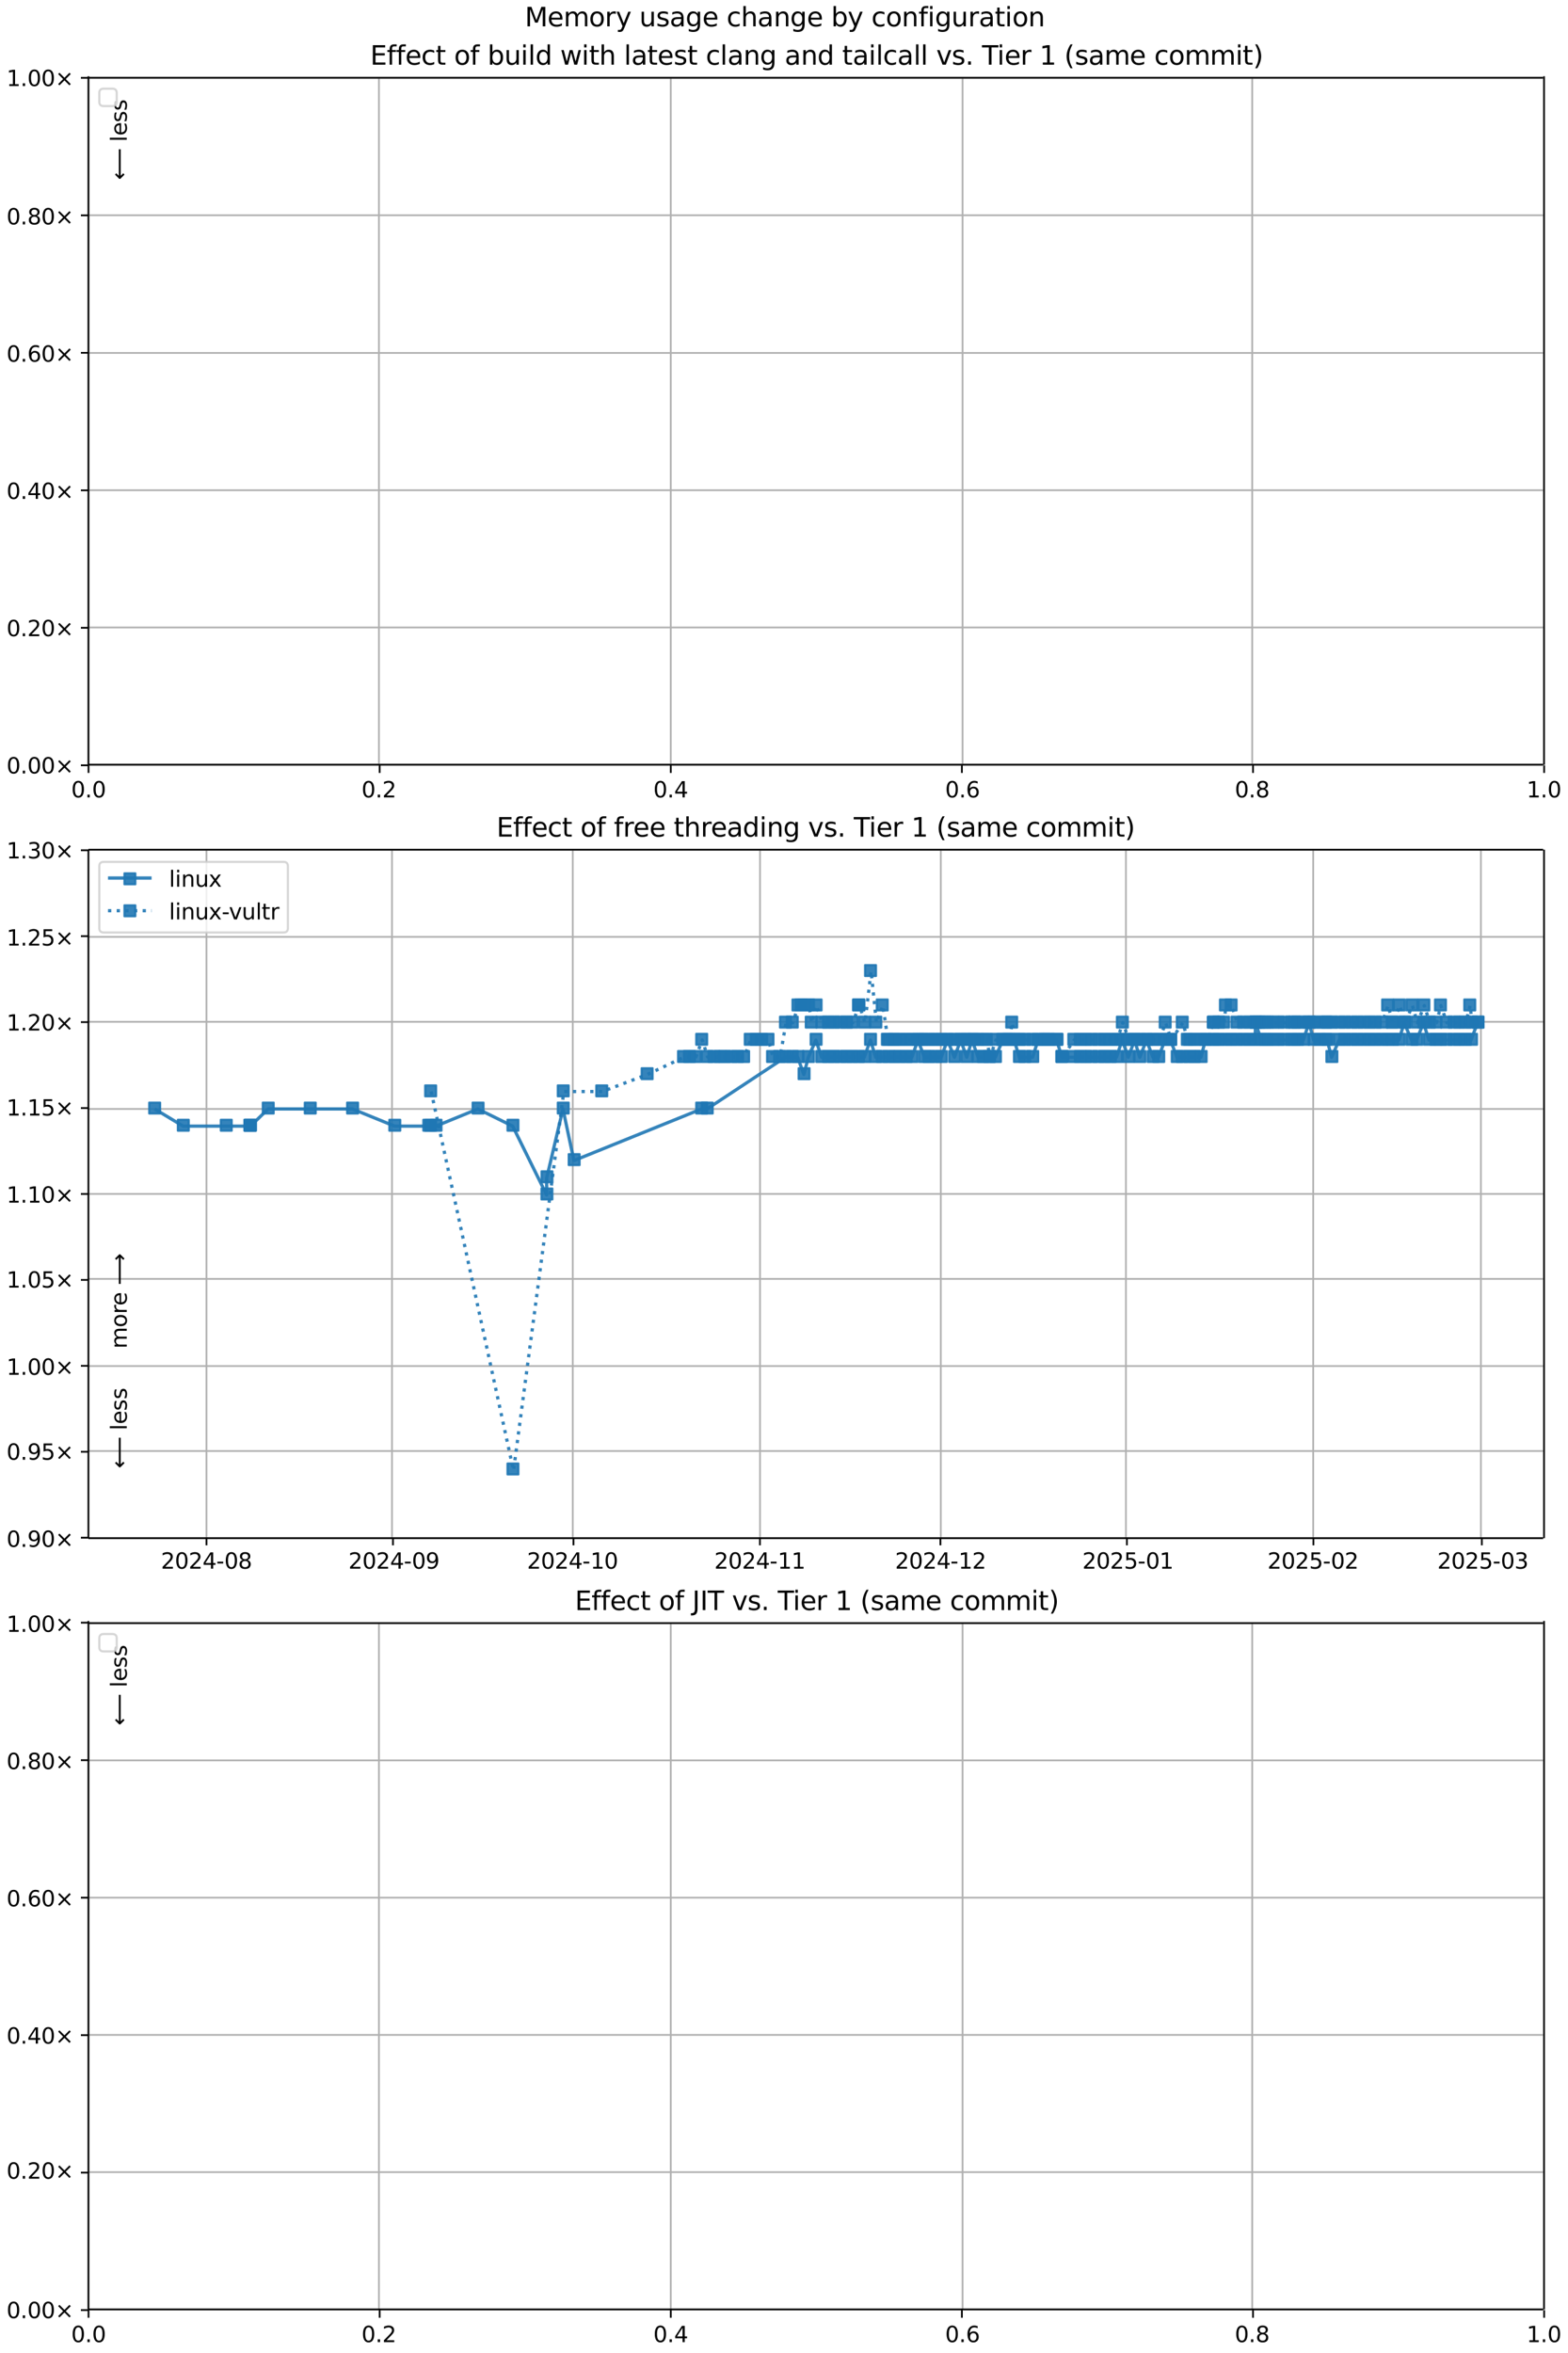 <?xml version="1.0" encoding="UTF-8"?>
<!DOCTYPE svg  PUBLIC '-//W3C//DTD SVG 1.1//EN'  'http://www.w3.org/Graphics/SVG/1.1/DTD/svg11.dtd'>
<svg width="720pt" height="1080pt" version="1.1" viewBox="0 0 720 1080" xmlns="http://www.w3.org/2000/svg" xmlns:xlink="http://www.w3.org/1999/xlink">
<defs>
<style type="text/css">*{stroke-linejoin: round; stroke-linecap: butt}</style>
</defs>
<path d="m0 1080h720v-1080h-720z" fill="#fff"/>
<path d="m40.6 351h668v-316h-668z" fill="#fff"/>
<path d="m40.6 351v-316" clip-path="url(#l)" fill="none" stroke="#b0b0b0" stroke-linecap="square" stroke-width=".8"/>
<defs>
<path id="j" d="m0 0v3.5" stroke="#000" stroke-width=".8"/>
</defs>
<use x="40.646" y="351.265" stroke="#000000" stroke-width=".8" xlink:href="#j"/>
<g transform="translate(32.7 366) scale(.1 -.1)">
<defs>
<path id="b" transform="scale(.016)" d="m2034 4250q-487 0-733-480-245-479-245-1442 0-959 245-1439 246-480 733-480 491 0 736 480 246 480 246 1439 0 963-246 1442-245 480-736 480zm0 500q785 0 1199-621 414-620 414-1801 0-1178-414-1799-414-620-1199-620-784 0-1198 620-414 621-414 1799 0 1181 414 1801 414 621 1198 621z"/>
<path id="c" transform="scale(.016)" d="m684 794h660v-794h-660v794z"/>
</defs>
<use xlink:href="#b"/>
<use transform="translate(63.6)" xlink:href="#c"/>
<use transform="translate(95.4)" xlink:href="#b"/>
</g>
<path d="m174 351v-316" clip-path="url(#l)" fill="none" stroke="#b0b0b0" stroke-linecap="square" stroke-width=".8"/>
<use x="174.326" y="351.265" stroke="#000000" stroke-width=".8" xlink:href="#j"/>
<g transform="translate(166 366) scale(.1 -.1)">
<defs>
<path id="d" transform="scale(.016)" d="m1228 531h2203v-531h-2962v531q359 372 979 998 621 627 780 809 303 340 423 576 121 236 121 464 0 372-261 606-261 235-680 235-297 0-627-103-329-103-704-313v638q381 153 712 231 332 78 607 78 725 0 1156-363 431-362 431-968 0-288-108-546-107-257-392-607-78-91-497-524-418-433-1181-1211z"/>
</defs>
<use xlink:href="#b"/>
<use transform="translate(63.6)" xlink:href="#c"/>
<use transform="translate(95.4)" xlink:href="#d"/>
</g>
<path d="m308 351v-316" clip-path="url(#l)" fill="none" stroke="#b0b0b0" stroke-linecap="square" stroke-width=".8"/>
<use x="308.007" y="351.265" stroke="#000000" stroke-width=".8" xlink:href="#j"/>
<g transform="translate(300 366) scale(.1 -.1)">
<defs>
<path id="w" transform="scale(.016)" d="m2419 4116-1594-2491h1594v2491zm-166 550h794v-3041h666v-525h-666v-1100h-628v1100h-2106v609l1940 2957z"/>
</defs>
<use xlink:href="#b"/>
<use transform="translate(63.6)" xlink:href="#c"/>
<use transform="translate(95.4)" xlink:href="#w"/>
</g>
<path d="m442 351v-316" clip-path="url(#l)" fill="none" stroke="#b0b0b0" stroke-linecap="square" stroke-width=".8"/>
<use x="441.687" y="351.265" stroke="#000000" stroke-width=".8" xlink:href="#j"/>
<g transform="translate(434 366) scale(.1 -.1)">
<defs>
<path id="af" transform="scale(.016)" d="m2113 2584q-425 0-674-291-248-290-248-796 0-503 248-796 249-292 674-292t673 292q248 293 248 796 0 506-248 796-248 291-673 291zm1253 1979v-575q-238 112-480 171-242 60-480 60-625 0-955-422-329-422-376-1275 184 272 462 417 279 145 613 145 703 0 1111-427 408-426 408-1160 0-719-425-1154-425-434-1131-434-810 0-1238 620-428 621-428 1799 0 1106 525 1764t1409 658q238 0 480-47t505-140z"/>
</defs>
<use xlink:href="#b"/>
<use transform="translate(63.6)" xlink:href="#c"/>
<use transform="translate(95.4)" xlink:href="#af"/>
</g>
<path d="m575 351v-316" clip-path="url(#l)" fill="none" stroke="#b0b0b0" stroke-linecap="square" stroke-width=".8"/>
<use x="575.368" y="351.265" stroke="#000000" stroke-width=".8" xlink:href="#j"/>
<g transform="translate(567 366) scale(.1 -.1)">
<defs>
<path id="ac" transform="scale(.016)" d="m2034 2216q-450 0-708-241-257-241-257-662 0-422 257-663 258-241 708-241t709 242q260 243 260 662 0 421-258 662-257 241-711 241zm-631 268q-406 100-633 378-226 279-226 679 0 559 398 884 399 325 1092 325 697 0 1094-325t397-884q0-400-227-679-226-278-629-378 456-106 710-416 255-309 255-755 0-679-414-1042-414-362-1186-362-771 0-1186 362-414 363-414 1042 0 446 256 755 257 310 713 416zm-231 997q0-362 226-565 227-203 636-203 407 0 636 203 230 203 230 565 0 363-230 566-229 203-636 203-409 0-636-203-226-203-226-566z"/>
</defs>
<use xlink:href="#b"/>
<use transform="translate(63.6)" xlink:href="#c"/>
<use transform="translate(95.4)" xlink:href="#ac"/>
</g>
<path d="m709 351v-316" clip-path="url(#l)" fill="none" stroke="#b0b0b0" stroke-linecap="square" stroke-width=".8"/>
<use x="709.048" y="351.265" stroke="#000000" stroke-width=".8" xlink:href="#j"/>
<g transform="translate(701 366) scale(.1 -.1)">
<defs>
<path id="i" transform="scale(.016)" d="m794 531h1031v3560l-1122-225v575l1116 225h631v-4135h1031v-531h-2687v531z"/>
</defs>
<use xlink:href="#i"/>
<use transform="translate(63.6)" xlink:href="#c"/>
<use transform="translate(95.4)" xlink:href="#b"/>
</g>
<path d="m40.6 351h668" clip-path="url(#l)" fill="none" stroke="#b0b0b0" stroke-linecap="square" stroke-width=".8"/>
<defs>
<path id="g" d="m0 0h-3.5" stroke="#000" stroke-width=".8"/>
</defs>
<use x="40.646" y="351.265" stroke="#000000" stroke-width=".8" xlink:href="#g"/>
<g transform="translate(3 355) scale(.1 -.1)">
<defs>
<path id="h" transform="scale(.016)" d="m4488 3438-1429-1435 1429-1428-372-378-1435 1434-1434-1434-369 378 1425 1428-1425 1435 369 378 1434-1435 1435 1435 372-378z"/>
</defs>
<use xlink:href="#b"/>
<use transform="translate(63.6)" xlink:href="#c"/>
<use transform="translate(95.4)" xlink:href="#b"/>
<use transform="translate(159)" xlink:href="#b"/>
<use transform="translate(223)" xlink:href="#h"/>
</g>
<path d="m40.6 288h668" clip-path="url(#l)" fill="none" stroke="#b0b0b0" stroke-linecap="square" stroke-width=".8"/>
<use x="40.646" y="288.158" stroke="#000000" stroke-width=".8" xlink:href="#g"/>
<g transform="translate(3 292) scale(.1 -.1)">
<use xlink:href="#b"/>
<use transform="translate(63.6)" xlink:href="#c"/>
<use transform="translate(95.4)" xlink:href="#d"/>
<use transform="translate(159)" xlink:href="#b"/>
<use transform="translate(223)" xlink:href="#h"/>
</g>
<path d="m40.6 225h668" clip-path="url(#l)" fill="none" stroke="#b0b0b0" stroke-linecap="square" stroke-width=".8"/>
<use x="40.646" y="225.052" stroke="#000000" stroke-width=".8" xlink:href="#g"/>
<g transform="translate(3 229) scale(.1 -.1)">
<use xlink:href="#b"/>
<use transform="translate(63.6)" xlink:href="#c"/>
<use transform="translate(95.4)" xlink:href="#w"/>
<use transform="translate(159)" xlink:href="#b"/>
<use transform="translate(223)" xlink:href="#h"/>
</g>
<path d="m40.6 162h668" clip-path="url(#l)" fill="none" stroke="#b0b0b0" stroke-linecap="square" stroke-width=".8"/>
<use x="40.646" y="161.945" stroke="#000000" stroke-width=".8" xlink:href="#g"/>
<g transform="translate(3 166) scale(.1 -.1)">
<use xlink:href="#b"/>
<use transform="translate(63.6)" xlink:href="#c"/>
<use transform="translate(95.4)" xlink:href="#af"/>
<use transform="translate(159)" xlink:href="#b"/>
<use transform="translate(223)" xlink:href="#h"/>
</g>
<path d="m40.6 98.8h668" clip-path="url(#l)" fill="none" stroke="#b0b0b0" stroke-linecap="square" stroke-width=".8"/>
<use x="40.646" y="98.839" stroke="#000000" stroke-width=".8" xlink:href="#g"/>
<g transform="translate(3 103) scale(.1 -.1)">
<use xlink:href="#b"/>
<use transform="translate(63.6)" xlink:href="#c"/>
<use transform="translate(95.4)" xlink:href="#ac"/>
<use transform="translate(159)" xlink:href="#b"/>
<use transform="translate(223)" xlink:href="#h"/>
</g>
<path d="m40.6 35.7h668" clip-path="url(#l)" fill="none" stroke="#b0b0b0" stroke-linecap="square" stroke-width=".8"/>
<use x="40.646" y="35.733" stroke="#000000" stroke-width=".8" xlink:href="#g"/>
<g transform="translate(3 39.5) scale(.1 -.1)">
<use xlink:href="#i"/>
<use transform="translate(63.6)" xlink:href="#c"/>
<use transform="translate(95.4)" xlink:href="#b"/>
<use transform="translate(159)" xlink:href="#b"/>
<use transform="translate(223)" xlink:href="#h"/>
</g>
<path d="m40.6 351v-316" fill="none" stroke="#000" stroke-linecap="square" stroke-width=".8"/>
<path d="m709 351v-316" fill="none" stroke="#000" stroke-linecap="square" stroke-width=".8"/>
<path d="m40.6 351h668" fill="none" stroke="#000" stroke-linecap="square" stroke-width=".8"/>
<path d="m40.6 35.7h668" fill="none" stroke="#000" stroke-linecap="square" stroke-width=".8"/>
<g clip-path="url(#l)">
<g transform="translate(58.2 27.8) rotate(-90) scale(.1 -.1)">
<defs>
<path id="p" transform="scale(.016)" d="m3328 2828q216 388 516 572t706 184q547 0 844-383 297-382 297-1088v-2113h-578v2094q0 503-179 746-178 244-543 244-447 0-707-297-259-296-259-809v-1978h-578v2094q0 506-178 748t-550 242q-441 0-701-298-259-298-259-808v-1978h-578v3500h578v-544q197 322 472 475t653 153q382 0 649-194 267-193 395-562z"/>
<path id="q" transform="scale(.016)" d="m1959 3097q-462 0-731-361t-269-989 267-989q268-361 733-361 460 0 728 362 269 363 269 988 0 622-269 986-268 364-728 364zm0 487q750 0 1178-488 429-487 429-1349 0-859-429-1349-428-489-1178-489-753 0-1180 489-426 490-426 1349 0 862 426 1349 427 488 1180 488z"/>
<path id="t" transform="scale(.016)" d="m2631 2963q-97 56-211 82-114 27-251 27-488 0-749-317t-261-911v-1844h-578v3500h578v-544q182 319 472 473 291 155 707 155 59 0 131-8 72-7 159-23l3-590z"/>
<path id="f" transform="scale(.016)" d="m3597 1894v-281h-2644q38-594 358-905t892-311q331 0 642 81t618 244v-544q-310-131-635-200t-659-69q-838 0-1327 487-489 488-489 1320 0 859 464 1363 464 505 1252 505 706 0 1117-455 411-454 411-1235zm-575 169q-6 471-264 752-258 282-683 282-481 0-770-272t-333-766l2050 4z"/>
<path id="am" transform="scale(.016)" d="m8863 2147v-281l-1229-1228-375 375 729 728h-7622v531h7622l-729 728 375 375 1229-1228z"/>
</defs>
<use xlink:href="#p"/>
<use transform="translate(97.4)" xlink:href="#q"/>
<use transform="translate(159)" xlink:href="#t"/>
<use transform="translate(197)" xlink:href="#f"/>
<use transform="translate(259)" xlink:href="#DejaVuSans-20"/>
<use transform="translate(291)" xlink:href="#am"/>
</g>
</g>
<g clip-path="url(#l)">
<g transform="translate(58.2 82.6) rotate(-90) scale(.1 -.1)">
<defs>
<path id="an" transform="scale(.016)" d="m313 1866v281l1228 1228 375-375-728-728h7621v-531h-7621l728-728-375-375-1228 1228z"/>
<path id="r" transform="scale(.016)" d="m603 4863h575v-4863h-575v4863z"/>
<path id="m" transform="scale(.016)" d="m2834 3397v-544q-243 125-506 187-262 63-544 63-428 0-642-131t-214-394q0-200 153-314t616-217l197-44q612-131 870-370t258-667q0-488-386-773-386-284-1061-284-281 0-586 55t-642 164v594q319-166 628-249 309-82 613-82 406 0 624 139 219 139 219 392 0 234-158 359-157 125-692 241l-200 47q-534 112-772 345-237 233-237 639 0 494 350 762 350 269 994 269 318 0 599-47 282-46 519-140z"/>
</defs>
<use xlink:href="#an"/>
<use transform="translate(143)" xlink:href="#DejaVuSans-20"/>
<use transform="translate(175)" xlink:href="#r"/>
<use transform="translate(203)" xlink:href="#f"/>
<use transform="translate(264)" xlink:href="#m"/>
<use transform="translate(317)" xlink:href="#m"/>
</g>
</g>
<g transform="translate(170 29.7) scale(.12 -.12)">
<defs>
<path id="ai" transform="scale(.016)" d="m628 4666h2950v-532h-2319v-1381h2222v-531h-2222v-1691h2375v-531h-3006v4666z"/>
<path id="u" transform="scale(.016)" d="m2375 4863v-479h-550q-309 0-430-125-120-125-120-450v-309h947v-447h-947v-3053h-578v3053h-550v447h550v244q0 584 272 851 272 268 862 268h544z"/>
<path id="v" transform="scale(.016)" d="m3122 3366v-538q-244 135-489 202t-495 67q-560 0-870-355-309-354-309-995t309-996q310-354 870-354 250 0 495 67t489 202v-532q-241-112-499-168-257-57-548-57-791 0-1257 497-465 497-465 1341 0 856 470 1346 471 491 1290 491 265 0 518-55 253-54 491-163z"/>
<path id="o" transform="scale(.016)" d="m1172 4494v-994h1184v-447h-1184v-1900q0-428 117-550t477-122h590v-481h-590q-666 0-919 248-253 249-253 905v1900h-422v447h422v994h578z"/>
<path id="aq" transform="scale(.016)" d="m3116 1747q0 634-261 995t-717 361q-457 0-718-361t-261-995 261-995 718-361q456 0 717 361t261 995zm-1957 1222q182 312 458 463 277 152 661 152 638 0 1036-506 399-506 399-1331t-399-1332q-398-506-1036-506-384 0-661 152-276 152-458 464v-525h-578v4863h578v-1894z"/>
<path id="aa" transform="scale(.016)" d="m544 1381v2119h575v-2097q0-497 193-746 194-248 582-248 465 0 735 297 271 297 271 810v1984h575v-3500h-575v538q-209-319-486-474-276-155-642-155-603 0-916 375-312 375-312 1097zm1447 2203z"/>
<path id="n" transform="scale(.016)" d="m603 3500h575v-3500h-575v3500zm0 1363h575v-729h-575v729z"/>
<path id="ah" transform="scale(.016)" d="m2906 2969v1894h575v-4863h-575v525q-181-312-458-464-276-152-664-152-634 0-1033 506-398 507-398 1332t398 1331q399 506 1033 506 388 0 664-152 277-151 458-463zm-1959-1222q0-634 261-995t717-361 718 361q263 361 263 995t-263 995q-262 361-718 361t-717-361-261-995z"/>
<path id="as" transform="scale(.016)" d="m269 3500h575l719-2731 715 2731h678l719-2731 716 2731h575l-916-3500h-678l-753 2869-756-2869h-679l-915 3500z"/>
<path id="ag" transform="scale(.016)" d="m3513 2113v-2113h-575v2094q0 497-194 743-194 247-581 247-466 0-735-297-269-296-269-809v-1978h-578v4863h578v-1907q207 316 486 472 280 156 646 156 603 0 912-373 310-373 310-1098z"/>
<path id="s" transform="scale(.016)" d="m2194 1759q-697 0-966-159t-269-544q0-306 202-486 202-179 548-179 479 0 768 339t289 901v128h-572zm1147 238v-2e3h-575v531q-197-318-491-470t-719-152q-537 0-855 302-317 302-317 808 0 590 395 890 396 300 1180 300h807v57q0 397-261 614t-733 217q-300 0-585-72-284-72-546-216v532q315 122 612 182 297 61 578 61 760 0 1135-394 375-393 375-1193z"/>
<path id="y" transform="scale(.016)" d="m3513 2113v-2113h-575v2094q0 497-194 743-194 247-581 247-466 0-735-297-269-296-269-809v-1978h-578v3500h578v-544q207 316 486 472 280 156 646 156 603 0 912-373 310-373 310-1098z"/>
<path id="ab" transform="scale(.016)" d="m2906 1791q0 625-258 968-257 344-723 344-462 0-720-344-258-343-258-968 0-622 258-966t720-344q466 0 723 344 258 344 258 966zm575-1357q0-893-397-1329-396-436-1215-436-303 0-572 45t-522 139v559q253-137 500-202 247-66 503-66 566 0 847 295t281 892v285q-178-310-456-463t-666-153q-643 0-1037 490-394 491-394 1301 0 812 394 1302 394 491 1037 491 388 0 666-153t456-462v531h575v-3066z"/>
<path id="ad" transform="scale(.016)" d="m191 3500h609l1094-2937 1094 2937h609l-1313-3500h-781l-1312 3500z"/>
<path id="ae" transform="scale(.016)" d="m-19 4666h3947v-532h-1656v-4134h-634v4134h-1657v532z"/>
<path id="al" transform="scale(.016)" d="m1984 4856q-418-718-622-1422-203-703-203-1425 0-721 205-1429t620-1424h-500q-468 735-701 1444t-233 1409q0 697 231 1403 232 707 703 1444h500z"/>
<path id="ak" transform="scale(.016)" d="m513 4856h500q468-737 701-1444 233-706 233-1403 0-700-233-1409t-701-1444h-500q415 716 620 1424t205 1429q0 722-205 1425-205 704-620 1422z"/>
</defs>
<use xlink:href="#ai"/>
<use transform="translate(63.2)" xlink:href="#u"/>
<use transform="translate(98.4)" xlink:href="#u"/>
<use transform="translate(134)" xlink:href="#f"/>
<use transform="translate(195)" xlink:href="#v"/>
<use transform="translate(250)" xlink:href="#o"/>
<use transform="translate(289)" xlink:href="#DejaVuSans-20"/>
<use transform="translate(321)" xlink:href="#q"/>
<use transform="translate(382)" xlink:href="#u"/>
<use transform="translate(417)" xlink:href="#DejaVuSans-20"/>
<use transform="translate(449)" xlink:href="#aq"/>
<use transform="translate(513)" xlink:href="#aa"/>
<use transform="translate(576)" xlink:href="#n"/>
<use transform="translate(604)" xlink:href="#r"/>
<use transform="translate(632)" xlink:href="#ah"/>
<use transform="translate(695)" xlink:href="#DejaVuSans-20"/>
<use transform="translate(727)" xlink:href="#as"/>
<use transform="translate(809)" xlink:href="#n"/>
<use transform="translate(837)" xlink:href="#o"/>
<use transform="translate(876)" xlink:href="#ag"/>
<use transform="translate(939)" xlink:href="#DejaVuSans-20"/>
<use transform="translate(971)" xlink:href="#r"/>
<use transform="translate(999)" xlink:href="#s"/>
<use transform="translate(1060)" xlink:href="#o"/>
<use transform="translate(1099)" xlink:href="#f"/>
<use transform="translate(1161)" xlink:href="#m"/>
<use transform="translate(1213)" xlink:href="#o"/>
<use transform="translate(1252)" xlink:href="#DejaVuSans-20"/>
<use transform="translate(1284)" xlink:href="#v"/>
<use transform="translate(1339)" xlink:href="#r"/>
<use transform="translate(1367)" xlink:href="#s"/>
<use transform="translate(1428)" xlink:href="#y"/>
<use transform="translate(1491)" xlink:href="#ab"/>
<use transform="translate(1555)" xlink:href="#DejaVuSans-20"/>
<use transform="translate(1586)" xlink:href="#s"/>
<use transform="translate(1648)" xlink:href="#y"/>
<use transform="translate(1711)" xlink:href="#ah"/>
<use transform="translate(1775)" xlink:href="#DejaVuSans-20"/>
<use transform="translate(1806)" xlink:href="#o"/>
<use transform="translate(1846)" xlink:href="#s"/>
<use transform="translate(1907)" xlink:href="#n"/>
<use transform="translate(1935)" xlink:href="#r"/>
<use transform="translate(1962)" xlink:href="#v"/>
<use transform="translate(2017)" xlink:href="#s"/>
<use transform="translate(2079)" xlink:href="#r"/>
<use transform="translate(2106)" xlink:href="#r"/>
<use transform="translate(2134)" xlink:href="#DejaVuSans-20"/>
<use transform="translate(2166)" xlink:href="#ad"/>
<use transform="translate(2225)" xlink:href="#m"/>
<use transform="translate(2277)" xlink:href="#c"/>
<use transform="translate(2309)" xlink:href="#DejaVuSans-20"/>
<use transform="translate(2341)" xlink:href="#ae"/>
<use transform="translate(2399)" xlink:href="#n"/>
<use transform="translate(2427)" xlink:href="#f"/>
<use transform="translate(2488)" xlink:href="#t"/>
<use transform="translate(2529)" xlink:href="#DejaVuSans-20"/>
<use transform="translate(2561)" xlink:href="#i"/>
<use transform="translate(2625)" xlink:href="#DejaVuSans-20"/>
<use transform="translate(2656)" xlink:href="#al"/>
<use transform="translate(2696)" xlink:href="#m"/>
<use transform="translate(2748)" xlink:href="#s"/>
<use transform="translate(2809)" xlink:href="#p"/>
<use transform="translate(2906)" xlink:href="#f"/>
<use transform="translate(2968)" xlink:href="#DejaVuSans-20"/>
<use transform="translate(3e3)" xlink:href="#v"/>
<use transform="translate(3055)" xlink:href="#q"/>
<use transform="translate(3116)" xlink:href="#p"/>
<use transform="translate(3213)" xlink:href="#p"/>
<use transform="translate(3311)" xlink:href="#n"/>
<use transform="translate(3338)" xlink:href="#o"/>
<use transform="translate(3378)" xlink:href="#ak"/>
</g>
<path d="m47.6 48.7h4q2 0 2-2v-4q0-2-2-2h-4q-2 0-2 2v4q0 2 2 2z" fill="#fff" opacity=".8" stroke="#ccc"/>
<path d="m40.6 706h668v-316h-668z" fill="#fff"/>
<path d="m94.8 706v-316" clip-path="url(#e)" fill="none" stroke="#b0b0b0" stroke-linecap="square" stroke-width=".8"/>
<use x="94.811" y="705.793" stroke="#000000" stroke-width=".8" xlink:href="#j"/>
<g transform="translate(73.9 720) scale(.1 -.1)">
<defs>
<path id="x" transform="scale(.016)" d="m313 2009h1684v-512h-1684v512z"/>
</defs>
<use xlink:href="#d"/>
<use transform="translate(63.6)" xlink:href="#b"/>
<use transform="translate(127)" xlink:href="#d"/>
<use transform="translate(191)" xlink:href="#w"/>
<use transform="translate(254)" xlink:href="#x"/>
<use transform="translate(291)" xlink:href="#b"/>
<use transform="translate(354)" xlink:href="#ac"/>
</g>
<path d="m180 706v-316" clip-path="url(#e)" fill="none" stroke="#b0b0b0" stroke-linecap="square" stroke-width=".8"/>
<use x="180.446" y="705.793" stroke="#000000" stroke-width=".8" xlink:href="#j"/>
<g transform="translate(160 720) scale(.1 -.1)">
<defs>
<path id="aj" transform="scale(.016)" d="m703 97v575q238-113 481-172 244-59 479-59 625 0 954 420 330 420 377 1277-181-269-460-413-278-144-615-144-700 0-1108 423-408 424-408 1159 0 718 425 1152 425 435 1131 435 810 0 1236-621 427-620 427-1801 0-1103-524-1761-523-658-1407-658-238 0-482 47-243 47-506 141zm1256 1978q425 0 673 290 249 291 249 798 0 503-249 795-248 292-673 292t-673-292-248-795q0-507 248-798 248-290 673-290z"/>
</defs>
<use xlink:href="#d"/>
<use transform="translate(63.6)" xlink:href="#b"/>
<use transform="translate(127)" xlink:href="#d"/>
<use transform="translate(191)" xlink:href="#w"/>
<use transform="translate(254)" xlink:href="#x"/>
<use transform="translate(291)" xlink:href="#b"/>
<use transform="translate(354)" xlink:href="#aj"/>
</g>
<path d="m263 706v-316" clip-path="url(#e)" fill="none" stroke="#b0b0b0" stroke-linecap="square" stroke-width=".8"/>
<use x="263.319" y="705.793" stroke="#000000" stroke-width=".8" xlink:href="#j"/>
<g transform="translate(242 720) scale(.1 -.1)">
<use xlink:href="#d"/>
<use transform="translate(63.6)" xlink:href="#b"/>
<use transform="translate(127)" xlink:href="#d"/>
<use transform="translate(191)" xlink:href="#w"/>
<use transform="translate(254)" xlink:href="#x"/>
<use transform="translate(291)" xlink:href="#i"/>
<use transform="translate(354)" xlink:href="#b"/>
</g>
<path d="m349 706v-316" clip-path="url(#e)" fill="none" stroke="#b0b0b0" stroke-linecap="square" stroke-width=".8"/>
<use x="348.954" y="705.793" stroke="#000000" stroke-width=".8" xlink:href="#j"/>
<g transform="translate(328 720) scale(.1 -.1)">
<use xlink:href="#d"/>
<use transform="translate(63.6)" xlink:href="#b"/>
<use transform="translate(127)" xlink:href="#d"/>
<use transform="translate(191)" xlink:href="#w"/>
<use transform="translate(254)" xlink:href="#x"/>
<use transform="translate(291)" xlink:href="#i"/>
<use transform="translate(354)" xlink:href="#i"/>
</g>
<path d="m432 706v-316" clip-path="url(#e)" fill="none" stroke="#b0b0b0" stroke-linecap="square" stroke-width=".8"/>
<use x="431.826" y="705.793" stroke="#000000" stroke-width=".8" xlink:href="#j"/>
<g transform="translate(411 720) scale(.1 -.1)">
<use xlink:href="#d"/>
<use transform="translate(63.6)" xlink:href="#b"/>
<use transform="translate(127)" xlink:href="#d"/>
<use transform="translate(191)" xlink:href="#w"/>
<use transform="translate(254)" xlink:href="#x"/>
<use transform="translate(291)" xlink:href="#i"/>
<use transform="translate(354)" xlink:href="#d"/>
</g>
<path d="m517 706v-316" clip-path="url(#e)" fill="none" stroke="#b0b0b0" stroke-linecap="square" stroke-width=".8"/>
<use x="517.461" y="705.793" stroke="#000000" stroke-width=".8" xlink:href="#j"/>
<g transform="translate(497 720) scale(.1 -.1)">
<defs>
<path id="z" transform="scale(.016)" d="m691 4666h2478v-532h-1900v-1143q137 47 274 70 138 23 276 23 781 0 1237-428 457-428 457-1159 0-753-469-1171-469-417-1322-417-294 0-599 50-304 50-629 150v635q281-153 581-228t634-75q541 0 856 284 316 284 316 772 0 487-316 771-315 285-856 285-253 0-505-56-251-56-513-175v2344z"/>
</defs>
<use xlink:href="#d"/>
<use transform="translate(63.6)" xlink:href="#b"/>
<use transform="translate(127)" xlink:href="#d"/>
<use transform="translate(191)" xlink:href="#z"/>
<use transform="translate(254)" xlink:href="#x"/>
<use transform="translate(291)" xlink:href="#b"/>
<use transform="translate(354)" xlink:href="#i"/>
</g>
<path d="m603 706v-316" clip-path="url(#e)" fill="none" stroke="#b0b0b0" stroke-linecap="square" stroke-width=".8"/>
<use x="603.096" y="705.793" stroke="#000000" stroke-width=".8" xlink:href="#j"/>
<g transform="translate(582 720) scale(.1 -.1)">
<use xlink:href="#d"/>
<use transform="translate(63.6)" xlink:href="#b"/>
<use transform="translate(127)" xlink:href="#d"/>
<use transform="translate(191)" xlink:href="#z"/>
<use transform="translate(254)" xlink:href="#x"/>
<use transform="translate(291)" xlink:href="#b"/>
<use transform="translate(354)" xlink:href="#d"/>
</g>
<path d="m680 706v-316" clip-path="url(#e)" fill="none" stroke="#b0b0b0" stroke-linecap="square" stroke-width=".8"/>
<use x="680.444" y="705.793" stroke="#000000" stroke-width=".8" xlink:href="#j"/>
<g transform="translate(660 720) scale(.1 -.1)">
<defs>
<path id="ar" transform="scale(.016)" d="m2597 2516q453-97 707-404 255-306 255-756 0-690-475-1069-475-378-1350-378-293 0-604 58t-642 174v609q262-153 574-231 313-78 654-78 593 0 904 234t311 681q0 413-289 645-289 233-804 233h-544v519h569q465 0 712 186t247 536q0 359-255 551-254 193-729 193-260 0-557-57-297-56-653-174v562q360 100 674 150t592 50q719 0 1137-327 419-326 419-882 0-388-222-655t-631-370z"/>
</defs>
<use xlink:href="#d"/>
<use transform="translate(63.6)" xlink:href="#b"/>
<use transform="translate(127)" xlink:href="#d"/>
<use transform="translate(191)" xlink:href="#z"/>
<use transform="translate(254)" xlink:href="#x"/>
<use transform="translate(291)" xlink:href="#b"/>
<use transform="translate(354)" xlink:href="#ar"/>
</g>
<path d="m40.6 706h668" clip-path="url(#e)" fill="none" stroke="#b0b0b0" stroke-linecap="square" stroke-width=".8"/>
<use x="40.646" y="705.793" stroke="#000000" stroke-width=".8" xlink:href="#g"/>
<g transform="translate(3 710) scale(.1 -.1)">
<use xlink:href="#b"/>
<use transform="translate(63.6)" xlink:href="#c"/>
<use transform="translate(95.4)" xlink:href="#aj"/>
<use transform="translate(159)" xlink:href="#b"/>
<use transform="translate(223)" xlink:href="#h"/>
</g>
<path d="m40.6 666h668" clip-path="url(#e)" fill="none" stroke="#b0b0b0" stroke-linecap="square" stroke-width=".8"/>
<use x="40.646" y="666.352" stroke="#000000" stroke-width=".8" xlink:href="#g"/>
<g transform="translate(3 670) scale(.1 -.1)">
<use xlink:href="#b"/>
<use transform="translate(63.6)" xlink:href="#c"/>
<use transform="translate(95.4)" xlink:href="#aj"/>
<use transform="translate(159)" xlink:href="#z"/>
<use transform="translate(223)" xlink:href="#h"/>
</g>
<path d="m40.6 627h668" clip-path="url(#e)" fill="none" stroke="#b0b0b0" stroke-linecap="square" stroke-width=".8"/>
<use x="40.646" y="626.91" stroke="#000000" stroke-width=".8" xlink:href="#g"/>
<g transform="translate(3 631) scale(.1 -.1)">
<use xlink:href="#i"/>
<use transform="translate(63.6)" xlink:href="#c"/>
<use transform="translate(95.4)" xlink:href="#b"/>
<use transform="translate(159)" xlink:href="#b"/>
<use transform="translate(223)" xlink:href="#h"/>
</g>
<path d="m40.6 587h668" clip-path="url(#e)" fill="none" stroke="#b0b0b0" stroke-linecap="square" stroke-width=".8"/>
<use x="40.646" y="587.469" stroke="#000000" stroke-width=".8" xlink:href="#g"/>
<g transform="translate(3 591) scale(.1 -.1)">
<use xlink:href="#i"/>
<use transform="translate(63.6)" xlink:href="#c"/>
<use transform="translate(95.4)" xlink:href="#b"/>
<use transform="translate(159)" xlink:href="#z"/>
<use transform="translate(223)" xlink:href="#h"/>
</g>
<path d="m40.6 548h668" clip-path="url(#e)" fill="none" stroke="#b0b0b0" stroke-linecap="square" stroke-width=".8"/>
<use x="40.646" y="548.027" stroke="#000000" stroke-width=".8" xlink:href="#g"/>
<g transform="translate(3 552) scale(.1 -.1)">
<use xlink:href="#i"/>
<use transform="translate(63.6)" xlink:href="#c"/>
<use transform="translate(95.4)" xlink:href="#i"/>
<use transform="translate(159)" xlink:href="#b"/>
<use transform="translate(223)" xlink:href="#h"/>
</g>
<path d="m40.6 509h668" clip-path="url(#e)" fill="none" stroke="#b0b0b0" stroke-linecap="square" stroke-width=".8"/>
<use x="40.646" y="508.586" stroke="#000000" stroke-width=".8" xlink:href="#g"/>
<g transform="translate(3 512) scale(.1 -.1)">
<use xlink:href="#i"/>
<use transform="translate(63.6)" xlink:href="#c"/>
<use transform="translate(95.4)" xlink:href="#i"/>
<use transform="translate(159)" xlink:href="#z"/>
<use transform="translate(223)" xlink:href="#h"/>
</g>
<path d="m40.6 469h668" clip-path="url(#e)" fill="none" stroke="#b0b0b0" stroke-linecap="square" stroke-width=".8"/>
<use x="40.646" y="469.144" stroke="#000000" stroke-width=".8" xlink:href="#g"/>
<g transform="translate(3 473) scale(.1 -.1)">
<use xlink:href="#i"/>
<use transform="translate(63.6)" xlink:href="#c"/>
<use transform="translate(95.4)" xlink:href="#d"/>
<use transform="translate(159)" xlink:href="#b"/>
<use transform="translate(223)" xlink:href="#h"/>
</g>
<path d="m40.6 430h668" clip-path="url(#e)" fill="none" stroke="#b0b0b0" stroke-linecap="square" stroke-width=".8"/>
<use x="40.646" y="429.703" stroke="#000000" stroke-width=".8" xlink:href="#g"/>
<g transform="translate(3 434) scale(.1 -.1)">
<use xlink:href="#i"/>
<use transform="translate(63.6)" xlink:href="#c"/>
<use transform="translate(95.4)" xlink:href="#d"/>
<use transform="translate(159)" xlink:href="#z"/>
<use transform="translate(223)" xlink:href="#h"/>
</g>
<path d="m40.6 390h668" clip-path="url(#e)" fill="none" stroke="#b0b0b0" stroke-linecap="square" stroke-width=".8"/>
<use x="40.646" y="390.261" stroke="#000000" stroke-width=".8" xlink:href="#g"/>
<g transform="translate(3 394) scale(.1 -.1)">
<use xlink:href="#i"/>
<use transform="translate(63.6)" xlink:href="#c"/>
<use transform="translate(95.4)" xlink:href="#ar"/>
<use transform="translate(159)" xlink:href="#b"/>
<use transform="translate(223)" xlink:href="#h"/>
</g>
<path d="m71 509 13.1 7.89h30.9l8.12-7.89h38.7l19.4 7.89h18.9l19.3-7.89 16 7.89 15.6 31.6 0.029-7.89 7.46-31.6 5.02 23.7 58.6-23.7h2.54l35.9-23.7h5.73l2.82 7.89 2.04-7.89 3.48-7.89 2.62 7.89h19.6l2.82-7.89 2.43 7.89h16.6l2.79-7.89 2.97 7.89h7.72l2.86-7.89 3.22 7.89 2.86-7.89 2.77 7.89 2.45-7.89 2.76 7.89h7.93l3.41-7.89h5.25l2.36 7.89h6.1l2.5-7.89h8.59l2.31 7.89h25.1l2.62-7.89 2.82 7.89 2.86-7.89 2.4 7.89 3.08-7.89 2.97 7.89h2.57l2.95-7.89h2.54l2.98 7.89h11l2.05-7.89h22.8l0.218-7.89 2.64 7.89h19.3l2.58-7.89 2.22 7.89h6.17l2 7.89 3.49-7.89h27.4l2.49-7.89 3.35 7.89h2.3l3.18-7.89 2.53 7.89h19.3l2.97-7.89v0" clip-path="url(#e)" fill="none" stroke="#1f77b4" stroke-linecap="square" stroke-opacity=".9" stroke-width="1.5"/>
<defs>
<path id="a" d="m-2.5 2.5h5v-5h-5z" stroke="#1f77b4" stroke-opacity=".9"/>
</defs>
<g clip-path="url(#e)" fill="#1f77b4" fill-opacity=".9" stroke="#1f77b4" stroke-opacity=".9">
<use x="71.027" y="508.586" xlink:href="#a"/>
<use x="84.171" y="516.474" xlink:href="#a"/>
<use x="103.896" y="516.474" xlink:href="#a"/>
<use x="114.764" y="516.474" xlink:href="#a"/>
<use x="114.781" y="516.474" xlink:href="#a"/>
<use x="115.044" y="516.474" xlink:href="#a"/>
<use x="123.167" y="508.586" xlink:href="#a"/>
<use x="142.459" y="508.586" xlink:href="#a"/>
<use x="161.904" y="508.586" xlink:href="#a"/>
<use x="181.285" y="516.474" xlink:href="#a"/>
<use x="196.89" y="516.474" xlink:href="#a"/>
<use x="197.741" y="516.474" xlink:href="#a"/>
<use x="200.218" y="516.474" xlink:href="#a"/>
<use x="219.523" y="508.586" xlink:href="#a"/>
<use x="235.537" y="516.474" xlink:href="#a"/>
<use x="251.14" y="548.027" xlink:href="#a"/>
<use x="251.169" y="540.139" xlink:href="#a"/>
<use x="258.63" y="508.586" xlink:href="#a"/>
<use x="263.646" y="532.251" xlink:href="#a"/>
<use x="322.207" y="508.586" xlink:href="#a"/>
<use x="324.749" y="508.586" xlink:href="#a"/>
<use x="360.671" y="484.921" xlink:href="#a"/>
<use x="363.79" y="484.921" xlink:href="#a"/>
<use x="366.399" y="484.921" xlink:href="#a"/>
<use x="369.218" y="492.809" xlink:href="#a"/>
<use x="371.26" y="484.921" xlink:href="#a"/>
<use x="374.739" y="477.032" xlink:href="#a"/>
<use x="377.355" y="484.921" xlink:href="#a"/>
<use x="380.399" y="484.921" xlink:href="#a"/>
<use x="382.839" y="484.921" xlink:href="#a"/>
<use x="385.873" y="484.921" xlink:href="#a"/>
<use x="388.707" y="484.921" xlink:href="#a"/>
<use x="391.328" y="484.921" xlink:href="#a"/>
<use x="394.203" y="484.921" xlink:href="#a"/>
<use x="396.92" y="484.921" xlink:href="#a"/>
<use x="399.735" y="477.032" xlink:href="#a"/>
<use x="402.168" y="484.921" xlink:href="#a"/>
<use x="405.113" y="484.921" xlink:href="#a"/>
<use x="408.07" y="484.921" xlink:href="#a"/>
<use x="410.768" y="484.921" xlink:href="#a"/>
<use x="413.259" y="484.921" xlink:href="#a"/>
<use x="416.14" y="484.921" xlink:href="#a"/>
<use x="418.77" y="484.921" xlink:href="#a"/>
<use x="421.556" y="477.032" xlink:href="#a"/>
<use x="424.523" y="484.921" xlink:href="#a"/>
<use x="426.538" y="484.921" xlink:href="#a"/>
<use x="429.762" y="484.921" xlink:href="#a"/>
<use x="432.248" y="484.921" xlink:href="#a"/>
<use x="435.106" y="477.032" xlink:href="#a"/>
<use x="438.33" y="484.921" xlink:href="#a"/>
<use x="441.188" y="477.032" xlink:href="#a"/>
<use x="443.96" y="484.921" xlink:href="#a"/>
<use x="446.405" y="477.032" xlink:href="#a"/>
<use x="449.168" y="484.921" xlink:href="#a"/>
<use x="451.506" y="484.921" xlink:href="#a"/>
<use x="454.36" y="484.921" xlink:href="#a"/>
<use x="457.094" y="484.921" xlink:href="#a"/>
<use x="460.506" y="477.032" xlink:href="#a"/>
<use x="463.169" y="477.032" xlink:href="#a"/>
<use x="465.76" y="477.032" xlink:href="#a"/>
<use x="468.116" y="484.921" xlink:href="#a"/>
<use x="470.55" y="484.921" xlink:href="#a"/>
<use x="474.216" y="484.921" xlink:href="#a"/>
<use x="476.715" y="477.032" xlink:href="#a"/>
<use x="479.741" y="477.032" xlink:href="#a"/>
<use x="481.616" y="477.032" xlink:href="#a"/>
<use x="485.307" y="477.032" xlink:href="#a"/>
<use x="487.614" y="484.921" xlink:href="#a"/>
<use x="493.063" y="484.921" xlink:href="#a"/>
<use x="496.087" y="484.921" xlink:href="#a"/>
<use x="498.526" y="484.921" xlink:href="#a"/>
<use x="501.198" y="484.921" xlink:href="#a"/>
<use x="504.443" y="484.921" xlink:href="#a"/>
<use x="507.235" y="484.921" xlink:href="#a"/>
<use x="509.875" y="484.921" xlink:href="#a"/>
<use x="512.756" y="484.921" xlink:href="#a"/>
<use x="515.374" y="477.032" xlink:href="#a"/>
<use x="518.195" y="484.921" xlink:href="#a"/>
<use x="521.052" y="477.032" xlink:href="#a"/>
<use x="523.452" y="484.921" xlink:href="#a"/>
<use x="526.533" y="477.032" xlink:href="#a"/>
<use x="529.506" y="484.921" xlink:href="#a"/>
<use x="532.076" y="484.921" xlink:href="#a"/>
<use x="535.031" y="477.032" xlink:href="#a"/>
<use x="537.571" y="477.032" xlink:href="#a"/>
<use x="540.555" y="484.921" xlink:href="#a"/>
<use x="542.871" y="484.921" xlink:href="#a"/>
<use x="546.243" y="484.921" xlink:href="#a"/>
<use x="548.362" y="484.921" xlink:href="#a"/>
<use x="551.55" y="484.921" xlink:href="#a"/>
<use x="553.6" y="477.032" xlink:href="#a"/>
<use x="557.089" y="477.032" xlink:href="#a"/>
<use x="557.38" y="477.032" xlink:href="#a"/>
<use x="559.615" y="477.032" xlink:href="#a"/>
<use x="562.69" y="477.032" xlink:href="#a"/>
<use x="565.311" y="477.032" xlink:href="#a"/>
<use x="567.977" y="477.032" xlink:href="#a"/>
<use x="570.994" y="477.032" xlink:href="#a"/>
<use x="573.733" y="477.032" xlink:href="#a"/>
<use x="576.448" y="477.032" xlink:href="#a"/>
<use x="576.666" y="469.144" xlink:href="#a"/>
<use x="579.306" y="477.032" xlink:href="#a"/>
<use x="581.1" y="477.032" xlink:href="#a"/>
<use x="581.979" y="477.032" xlink:href="#a"/>
<use x="584.626" y="477.032" xlink:href="#a"/>
<use x="586.906" y="477.032" xlink:href="#a"/>
<use x="589.746" y="477.032" xlink:href="#a"/>
<use x="593.107" y="477.032" xlink:href="#a"/>
<use x="594.427" y="477.032" xlink:href="#a"/>
<use x="595.866" y="477.032" xlink:href="#a"/>
<use x="598.612" y="477.032" xlink:href="#a"/>
<use x="601.187" y="469.144" xlink:href="#a"/>
<use x="603.406" y="477.032" xlink:href="#a"/>
<use x="606.069" y="477.032" xlink:href="#a"/>
<use x="608.769" y="477.032" xlink:href="#a"/>
<use x="609.58" y="477.032" xlink:href="#a"/>
<use x="611.58" y="484.921" xlink:href="#a"/>
<use x="615.066" y="477.032" xlink:href="#a"/>
<use x="617.443" y="477.032" xlink:href="#a"/>
<use x="620.663" y="477.032" xlink:href="#a"/>
<use x="623.316" y="477.032" xlink:href="#a"/>
<use x="626.185" y="477.032" xlink:href="#a"/>
<use x="628.932" y="477.032" xlink:href="#a"/>
<use x="631.501" y="477.032" xlink:href="#a"/>
<use x="634.517" y="477.032" xlink:href="#a"/>
<use x="637.184" y="477.032" xlink:href="#a"/>
<use x="639.451" y="477.032" xlink:href="#a"/>
<use x="642.503" y="477.032" xlink:href="#a"/>
<use x="644.996" y="469.144" xlink:href="#a"/>
<use x="648.345" y="477.032" xlink:href="#a"/>
<use x="650.645" y="477.032" xlink:href="#a"/>
<use x="653.827" y="469.144" xlink:href="#a"/>
<use x="656.359" y="477.032" xlink:href="#a"/>
<use x="659.379" y="477.032" xlink:href="#a"/>
<use x="661.442" y="477.032" xlink:href="#a"/>
<use x="664.205" y="477.032" xlink:href="#a"/>
<use x="667.708" y="477.032" xlink:href="#a"/>
<use x="670.152" y="477.032" xlink:href="#a"/>
<use x="672.856" y="477.032" xlink:href="#a"/>
<use x="675.696" y="477.032" xlink:href="#a"/>
<use x="678.666" y="469.144" xlink:href="#a"/>
</g>
<g stroke="#1f77b4" stroke-opacity=".9">
<path d="m198 501 37.8 174 23.1-174h17.7l20.8-7.89 16.7-7.89h5.42l2.93-7.89 2.54 7.89h16.7l3.03-7.89h8.17l2.07 7.89h3.25l2.7-15.8h3.12l2.61-7.89h4.86l1.24 7.89 2.24-7.89 2.62 7.89h14l2.87-7.89h0.208l2.51 7.89 2.82-23.7 2.43 23.7 2.95-7.89 2.35 15.8h45.4l1.48 7.89 2.73-7.89h6.08l1.39-7.89 1.2 7.89h19.5l2.31 7.89 5.45-7.89h19.7l2.62-7.89 2.82 7.89h13.9l2.95-7.89 2.54 7.89 5.3-7.89 2.32 7.89h8.41l3.49-7.89h4.75l0.853-7.89h2.62l2.67 7.89h66.5l2.67-7.89 2.11 7.89h0.157l3.05-7.89 2.49 7.89 3.35-7.89 2.3 7.89 3.18-7.89 2.53 7.89h3.02l2.06-7.89 2.76 7.89h8.65l2.03-7.89 0.81 7.89h2.97" clip-path="url(#e)" fill="none" stroke-dasharray="1.5,2.475" stroke-width="1.5"/>
<g clip-path="url(#e)" fill="#1f77b4" fill-opacity=".9">
<use x="197.741" y="500.697" xlink:href="#a"/>
<use x="235.537" y="674.24" xlink:href="#a"/>
<use x="258.63" y="500.697" xlink:href="#a"/>
<use x="276.319" y="500.697" xlink:href="#a"/>
<use x="297.153" y="492.809" xlink:href="#a"/>
<use x="313.858" y="484.921" xlink:href="#a"/>
<use x="316.585" y="484.921" xlink:href="#a"/>
<use x="319.273" y="484.921" xlink:href="#a"/>
<use x="322.207" y="477.032" xlink:href="#a"/>
<use x="324.749" y="484.921" xlink:href="#a"/>
<use x="327.829" y="484.921" xlink:href="#a"/>
<use x="330.636" y="484.921" xlink:href="#a"/>
<use x="332.754" y="484.921" xlink:href="#a"/>
<use x="335.91" y="484.921" xlink:href="#a"/>
<use x="338.702" y="484.921" xlink:href="#a"/>
<use x="341.459" y="484.921" xlink:href="#a"/>
<use x="344.49" y="477.032" xlink:href="#a"/>
<use x="347.251" y="477.032" xlink:href="#a"/>
<use x="349.73" y="477.032" xlink:href="#a"/>
<use x="352.658" y="477.032" xlink:href="#a"/>
<use x="354.73" y="484.921" xlink:href="#a"/>
<use x="357.975" y="484.921" xlink:href="#a"/>
<use x="360.671" y="469.144" xlink:href="#a"/>
<use x="363.79" y="469.144" xlink:href="#a"/>
<use x="366.399" y="461.256" xlink:href="#a"/>
<use x="367.808" y="461.256" xlink:href="#a"/>
<use x="369.218" y="461.256" xlink:href="#a"/>
<use x="371.26" y="461.256" xlink:href="#a"/>
<use x="372.503" y="469.144" xlink:href="#a"/>
<use x="374.739" y="461.256" xlink:href="#a"/>
<use x="377.355" y="469.144" xlink:href="#a"/>
<use x="380.399" y="469.144" xlink:href="#a"/>
<use x="382.839" y="469.144" xlink:href="#a"/>
<use x="385.873" y="469.144" xlink:href="#a"/>
<use x="388.707" y="469.144" xlink:href="#a"/>
<use x="391.328" y="469.144" xlink:href="#a"/>
<use x="394.203" y="461.256" xlink:href="#a"/>
<use x="394.411" y="461.256" xlink:href="#a"/>
<use x="396.92" y="469.144" xlink:href="#a"/>
<use x="399.735" y="445.479" xlink:href="#a"/>
<use x="402.168" y="469.144" xlink:href="#a"/>
<use x="405.113" y="461.256" xlink:href="#a"/>
<use x="407.468" y="477.032" xlink:href="#a"/>
<use x="408.07" y="477.032" xlink:href="#a"/>
<use x="410.316" y="477.032" xlink:href="#a"/>
<use x="410.768" y="477.032" xlink:href="#a"/>
<use x="413.259" y="477.032" xlink:href="#a"/>
<use x="416.14" y="477.032" xlink:href="#a"/>
<use x="418.77" y="477.032" xlink:href="#a"/>
<use x="421.556" y="477.032" xlink:href="#a"/>
<use x="423.568" y="477.032" xlink:href="#a"/>
<use x="424.523" y="477.032" xlink:href="#a"/>
<use x="426.538" y="477.032" xlink:href="#a"/>
<use x="429.219" y="477.032" xlink:href="#a"/>
<use x="429.762" y="477.032" xlink:href="#a"/>
<use x="432.248" y="477.032" xlink:href="#a"/>
<use x="435.106" y="477.032" xlink:href="#a"/>
<use x="438.33" y="477.032" xlink:href="#a"/>
<use x="441.188" y="477.032" xlink:href="#a"/>
<use x="443.281" y="477.032" xlink:href="#a"/>
<use x="443.96" y="477.032" xlink:href="#a"/>
<use x="446.405" y="477.032" xlink:href="#a"/>
<use x="447.198" y="477.032" xlink:href="#a"/>
<use x="449.168" y="477.032" xlink:href="#a"/>
<use x="451.506" y="477.032" xlink:href="#a"/>
<use x="452.885" y="477.032" xlink:href="#a"/>
<use x="454.36" y="484.921" xlink:href="#a"/>
<use x="457.094" y="477.032" xlink:href="#a"/>
<use x="460.506" y="477.032" xlink:href="#a"/>
<use x="462.037" y="477.032" xlink:href="#a"/>
<use x="462.515" y="477.032" xlink:href="#a"/>
<use x="463.169" y="477.032" xlink:href="#a"/>
<use x="464.558" y="469.144" xlink:href="#a"/>
<use x="465.76" y="477.032" xlink:href="#a"/>
<use x="467.895" y="477.032" xlink:href="#a"/>
<use x="468.116" y="477.032" xlink:href="#a"/>
<use x="470.55" y="477.032" xlink:href="#a"/>
<use x="474.216" y="477.032" xlink:href="#a"/>
<use x="476.715" y="477.032" xlink:href="#a"/>
<use x="479.741" y="477.032" xlink:href="#a"/>
<use x="480.541" y="477.032" xlink:href="#a"/>
<use x="481.616" y="477.032" xlink:href="#a"/>
<use x="485.307" y="477.032" xlink:href="#a"/>
<use x="487.614" y="484.921" xlink:href="#a"/>
<use x="493.063" y="477.032" xlink:href="#a"/>
<use x="496.087" y="477.032" xlink:href="#a"/>
<use x="498.526" y="477.032" xlink:href="#a"/>
<use x="501.198" y="477.032" xlink:href="#a"/>
<use x="504.443" y="477.032" xlink:href="#a"/>
<use x="507.235" y="477.032" xlink:href="#a"/>
<use x="509.875" y="477.032" xlink:href="#a"/>
<use x="512.756" y="477.032" xlink:href="#a"/>
<use x="515.374" y="469.144" xlink:href="#a"/>
<use x="518.195" y="477.032" xlink:href="#a"/>
<use x="521.052" y="477.032" xlink:href="#a"/>
<use x="523.452" y="477.032" xlink:href="#a"/>
<use x="526.533" y="477.032" xlink:href="#a"/>
<use x="529.506" y="477.032" xlink:href="#a"/>
<use x="532.076" y="477.032" xlink:href="#a"/>
<use x="535.031" y="469.144" xlink:href="#a"/>
<use x="537.571" y="477.032" xlink:href="#a"/>
<use x="542.871" y="469.144" xlink:href="#a"/>
<use x="545.191" y="477.032" xlink:href="#a"/>
<use x="546.243" y="477.032" xlink:href="#a"/>
<use x="548.362" y="477.032" xlink:href="#a"/>
<use x="551.55" y="477.032" xlink:href="#a"/>
<use x="553.6" y="477.032" xlink:href="#a"/>
<use x="557.089" y="469.144" xlink:href="#a"/>
<use x="557.38" y="469.144" xlink:href="#a"/>
<use x="559.615" y="469.144" xlink:href="#a"/>
<use x="561.837" y="469.144" xlink:href="#a"/>
<use x="562.69" y="461.256" xlink:href="#a"/>
<use x="565.311" y="461.256" xlink:href="#a"/>
<use x="567.977" y="469.144" xlink:href="#a"/>
<use x="570.994" y="469.144" xlink:href="#a"/>
<use x="573.733" y="469.144" xlink:href="#a"/>
<use x="576.448" y="469.144" xlink:href="#a"/>
<use x="576.666" y="469.144" xlink:href="#a"/>
<use x="578.106" y="469.144" xlink:href="#a"/>
<use x="579.306" y="469.144" xlink:href="#a"/>
<use x="581.1" y="469.144" xlink:href="#a"/>
<use x="581.979" y="469.144" xlink:href="#a"/>
<use x="584.626" y="469.144" xlink:href="#a"/>
<use x="586.906" y="469.144" xlink:href="#a"/>
<use x="589.746" y="469.144" xlink:href="#a"/>
<use x="593.107" y="469.144" xlink:href="#a"/>
<use x="594.427" y="469.144" xlink:href="#a"/>
<use x="595.866" y="469.144" xlink:href="#a"/>
<use x="598.612" y="469.144" xlink:href="#a"/>
<use x="601.187" y="469.144" xlink:href="#a"/>
<use x="603.406" y="469.144" xlink:href="#a"/>
<use x="606.069" y="469.144" xlink:href="#a"/>
<use x="608.769" y="469.144" xlink:href="#a"/>
<use x="609.58" y="469.144" xlink:href="#a"/>
<use x="611.58" y="469.144" xlink:href="#a"/>
<use x="615.066" y="469.144" xlink:href="#a"/>
<use x="617.443" y="469.144" xlink:href="#a"/>
<use x="620.663" y="469.144" xlink:href="#a"/>
<use x="623.316" y="469.144" xlink:href="#a"/>
<use x="626.185" y="469.144" xlink:href="#a"/>
<use x="628.932" y="469.144" xlink:href="#a"/>
<use x="631.501" y="469.144" xlink:href="#a"/>
<use x="634.517" y="469.144" xlink:href="#a"/>
<use x="637.184" y="461.256" xlink:href="#a"/>
<use x="639.295" y="469.144" xlink:href="#a"/>
<use x="639.451" y="469.144" xlink:href="#a"/>
<use x="642.503" y="461.256" xlink:href="#a"/>
<use x="644.996" y="469.144" xlink:href="#a"/>
<use x="648.345" y="461.256" xlink:href="#a"/>
<use x="650.645" y="469.144" xlink:href="#a"/>
<use x="653.827" y="461.256" xlink:href="#a"/>
<use x="656.359" y="469.144" xlink:href="#a"/>
<use x="659.379" y="469.144" xlink:href="#a"/>
<use x="661.442" y="461.256" xlink:href="#a"/>
<use x="664.205" y="469.144" xlink:href="#a"/>
<use x="667.708" y="469.144" xlink:href="#a"/>
<use x="670.152" y="469.144" xlink:href="#a"/>
<use x="672.856" y="469.144" xlink:href="#a"/>
<use x="674.886" y="461.256" xlink:href="#a"/>
<use x="675.696" y="469.144" xlink:href="#a"/>
<use x="678.666" y="469.144" xlink:href="#a"/>
</g>
</g>
<path d="m40.6 706v-316" fill="none" stroke="#000" stroke-linecap="square" stroke-width=".8"/>
<path d="m709 706v-316" fill="none" stroke="#000" stroke-linecap="square" stroke-width=".8"/>
<path d="m40.6 706h668" fill="none" stroke="#000" stroke-linecap="square" stroke-width=".8"/>
<path d="m40.6 390h668" fill="none" stroke="#000" stroke-linecap="square" stroke-width=".8"/>
<g clip-path="url(#e)">
<g transform="translate(58.2 619) rotate(-90) scale(.1 -.1)">
<use xlink:href="#p"/>
<use transform="translate(97.4)" xlink:href="#q"/>
<use transform="translate(159)" xlink:href="#t"/>
<use transform="translate(197)" xlink:href="#f"/>
<use transform="translate(259)" xlink:href="#DejaVuSans-20"/>
<use transform="translate(291)" xlink:href="#am"/>
</g>
</g>
<g clip-path="url(#e)">
<g transform="translate(58.2 674) rotate(-90) scale(.1 -.1)">
<use xlink:href="#an"/>
<use transform="translate(143)" xlink:href="#DejaVuSans-20"/>
<use transform="translate(175)" xlink:href="#r"/>
<use transform="translate(203)" xlink:href="#f"/>
<use transform="translate(264)" xlink:href="#m"/>
<use transform="translate(317)" xlink:href="#m"/>
</g>
</g>
<g transform="translate(228 384) scale(.12 -.12)">
<use xlink:href="#ai"/>
<use transform="translate(63.2)" xlink:href="#u"/>
<use transform="translate(98.4)" xlink:href="#u"/>
<use transform="translate(134)" xlink:href="#f"/>
<use transform="translate(195)" xlink:href="#v"/>
<use transform="translate(250)" xlink:href="#o"/>
<use transform="translate(289)" xlink:href="#DejaVuSans-20"/>
<use transform="translate(321)" xlink:href="#q"/>
<use transform="translate(382)" xlink:href="#u"/>
<use transform="translate(417)" xlink:href="#DejaVuSans-20"/>
<use transform="translate(449)" xlink:href="#u"/>
<use transform="translate(484)" xlink:href="#t"/>
<use transform="translate(523)" xlink:href="#f"/>
<use transform="translate(585)" xlink:href="#f"/>
<use transform="translate(646)" xlink:href="#DejaVuSans-20"/>
<use transform="translate(678)" xlink:href="#o"/>
<use transform="translate(717)" xlink:href="#ag"/>
<use transform="translate(781)" xlink:href="#t"/>
<use transform="translate(820)" xlink:href="#f"/>
<use transform="translate(881)" xlink:href="#s"/>
<use transform="translate(942)" xlink:href="#ah"/>
<use transform="translate(1006)" xlink:href="#n"/>
<use transform="translate(1034)" xlink:href="#y"/>
<use transform="translate(1097)" xlink:href="#ab"/>
<use transform="translate(1161)" xlink:href="#DejaVuSans-20"/>
<use transform="translate(1192)" xlink:href="#ad"/>
<use transform="translate(1252)" xlink:href="#m"/>
<use transform="translate(1304)" xlink:href="#c"/>
<use transform="translate(1335)" xlink:href="#DejaVuSans-20"/>
<use transform="translate(1367)" xlink:href="#ae"/>
<use transform="translate(1425)" xlink:href="#n"/>
<use transform="translate(1453)" xlink:href="#f"/>
<use transform="translate(1514)" xlink:href="#t"/>
<use transform="translate(1556)" xlink:href="#DejaVuSans-20"/>
<use transform="translate(1587)" xlink:href="#i"/>
<use transform="translate(1651)" xlink:href="#DejaVuSans-20"/>
<use transform="translate(1683)" xlink:href="#al"/>
<use transform="translate(1722)" xlink:href="#m"/>
<use transform="translate(1774)" xlink:href="#s"/>
<use transform="translate(1835)" xlink:href="#p"/>
<use transform="translate(1933)" xlink:href="#f"/>
<use transform="translate(1994)" xlink:href="#DejaVuSans-20"/>
<use transform="translate(2026)" xlink:href="#v"/>
<use transform="translate(2081)" xlink:href="#q"/>
<use transform="translate(2142)" xlink:href="#p"/>
<use transform="translate(2239)" xlink:href="#p"/>
<use transform="translate(2337)" xlink:href="#n"/>
<use transform="translate(2365)" xlink:href="#o"/>
<use transform="translate(2404)" xlink:href="#ak"/>
</g>
<path d="m47.6 428h82.6q2 0 2-2v-28.4q0-2-2-2h-82.6q-2 0-2 2v28.4q0 2 2 2z" fill="#fff" opacity=".8" stroke="#ccc"/>
<path d="m49.6 403h10 10" fill="none" stroke="#1f77b4" stroke-linecap="square" stroke-opacity=".9" stroke-width="1.5"/>
<use x="59.646" y="403.359" fill="#1f77b4" fill-opacity=".9" stroke="#1f77b4" stroke-opacity=".9" xlink:href="#a"/>
<g transform="translate(77.6 407) scale(.1 -.1)">
<defs>
<path id="ap" transform="scale(.016)" d="m3513 3500-1266-1703 1331-1797h-678l-1019 1375-1018-1375h-679l1360 1831-1244 1669h678l928-1247 928 1247h679z"/>
</defs>
<use xlink:href="#r"/>
<use transform="translate(27.8)" xlink:href="#n"/>
<use transform="translate(55.6)" xlink:href="#y"/>
<use transform="translate(119)" xlink:href="#aa"/>
<use transform="translate(182)" xlink:href="#ap"/>
</g>
<path d="m49.6 418h10 10" fill="none" stroke="#1f77b4" stroke-dasharray="1.5,2.475" stroke-opacity=".9" stroke-width="1.5"/>
<use x="59.646" y="418.038" fill="#1f77b4" fill-opacity=".9" stroke="#1f77b4" stroke-opacity=".9" xlink:href="#a"/>
<g transform="translate(77.6 422) scale(.1 -.1)">
<use xlink:href="#r"/>
<use transform="translate(27.8)" xlink:href="#n"/>
<use transform="translate(55.6)" xlink:href="#y"/>
<use transform="translate(119)" xlink:href="#aa"/>
<use transform="translate(182)" xlink:href="#ap"/>
<use transform="translate(242)" xlink:href="#x"/>
<use transform="translate(275)" xlink:href="#ad"/>
<use transform="translate(334)" xlink:href="#aa"/>
<use transform="translate(398)" xlink:href="#r"/>
<use transform="translate(425)" xlink:href="#o"/>
<use transform="translate(465)" xlink:href="#t"/>
</g>
<path d="m40.6 1060h668v-316h-668z" fill="#fff"/>
<path d="m40.6 1060v-316" clip-path="url(#k)" fill="none" stroke="#b0b0b0" stroke-linecap="square" stroke-width=".8"/>
<use x="40.646" y="1060.322" stroke="#000000" stroke-width=".8" xlink:href="#j"/>
<g transform="translate(32.7 1075) scale(.1 -.1)">
<use xlink:href="#b"/>
<use transform="translate(63.6)" xlink:href="#c"/>
<use transform="translate(95.4)" xlink:href="#b"/>
</g>
<path d="m174 1060v-316" clip-path="url(#k)" fill="none" stroke="#b0b0b0" stroke-linecap="square" stroke-width=".8"/>
<use x="174.326" y="1060.322" stroke="#000000" stroke-width=".8" xlink:href="#j"/>
<g transform="translate(166 1075) scale(.1 -.1)">
<use xlink:href="#b"/>
<use transform="translate(63.6)" xlink:href="#c"/>
<use transform="translate(95.4)" xlink:href="#d"/>
</g>
<path d="m308 1060v-316" clip-path="url(#k)" fill="none" stroke="#b0b0b0" stroke-linecap="square" stroke-width=".8"/>
<use x="308.007" y="1060.322" stroke="#000000" stroke-width=".8" xlink:href="#j"/>
<g transform="translate(300 1075) scale(.1 -.1)">
<use xlink:href="#b"/>
<use transform="translate(63.6)" xlink:href="#c"/>
<use transform="translate(95.4)" xlink:href="#w"/>
</g>
<path d="m442 1060v-316" clip-path="url(#k)" fill="none" stroke="#b0b0b0" stroke-linecap="square" stroke-width=".8"/>
<use x="441.687" y="1060.322" stroke="#000000" stroke-width=".8" xlink:href="#j"/>
<g transform="translate(434 1075) scale(.1 -.1)">
<use xlink:href="#b"/>
<use transform="translate(63.6)" xlink:href="#c"/>
<use transform="translate(95.4)" xlink:href="#af"/>
</g>
<path d="m575 1060v-316" clip-path="url(#k)" fill="none" stroke="#b0b0b0" stroke-linecap="square" stroke-width=".8"/>
<use x="575.368" y="1060.322" stroke="#000000" stroke-width=".8" xlink:href="#j"/>
<g transform="translate(567 1075) scale(.1 -.1)">
<use xlink:href="#b"/>
<use transform="translate(63.6)" xlink:href="#c"/>
<use transform="translate(95.4)" xlink:href="#ac"/>
</g>
<path d="m709 1060v-316" clip-path="url(#k)" fill="none" stroke="#b0b0b0" stroke-linecap="square" stroke-width=".8"/>
<use x="709.048" y="1060.322" stroke="#000000" stroke-width=".8" xlink:href="#j"/>
<g transform="translate(701 1075) scale(.1 -.1)">
<use xlink:href="#i"/>
<use transform="translate(63.6)" xlink:href="#c"/>
<use transform="translate(95.4)" xlink:href="#b"/>
</g>
<path d="m40.6 1060h668" clip-path="url(#k)" fill="none" stroke="#b0b0b0" stroke-linecap="square" stroke-width=".8"/>
<use x="40.646" y="1060.322" stroke="#000000" stroke-width=".8" xlink:href="#g"/>
<g transform="translate(3 1064) scale(.1 -.1)">
<use xlink:href="#b"/>
<use transform="translate(63.6)" xlink:href="#c"/>
<use transform="translate(95.4)" xlink:href="#b"/>
<use transform="translate(159)" xlink:href="#b"/>
<use transform="translate(223)" xlink:href="#h"/>
</g>
<path d="m40.6 997h668" clip-path="url(#k)" fill="none" stroke="#b0b0b0" stroke-linecap="square" stroke-width=".8"/>
<use x="40.646" y="997.215" stroke="#000000" stroke-width=".8" xlink:href="#g"/>
<g transform="translate(3 1e3) scale(.1 -.1)">
<use xlink:href="#b"/>
<use transform="translate(63.6)" xlink:href="#c"/>
<use transform="translate(95.4)" xlink:href="#d"/>
<use transform="translate(159)" xlink:href="#b"/>
<use transform="translate(223)" xlink:href="#h"/>
</g>
<path d="m40.6 934h668" clip-path="url(#k)" fill="none" stroke="#b0b0b0" stroke-linecap="square" stroke-width=".8"/>
<use x="40.646" y="934.109" stroke="#000000" stroke-width=".8" xlink:href="#g"/>
<g transform="translate(3 938) scale(.1 -.1)">
<use xlink:href="#b"/>
<use transform="translate(63.6)" xlink:href="#c"/>
<use transform="translate(95.4)" xlink:href="#w"/>
<use transform="translate(159)" xlink:href="#b"/>
<use transform="translate(223)" xlink:href="#h"/>
</g>
<path d="m40.6 871h668" clip-path="url(#k)" fill="none" stroke="#b0b0b0" stroke-linecap="square" stroke-width=".8"/>
<use x="40.646" y="871.002" stroke="#000000" stroke-width=".8" xlink:href="#g"/>
<g transform="translate(3 875) scale(.1 -.1)">
<use xlink:href="#b"/>
<use transform="translate(63.6)" xlink:href="#c"/>
<use transform="translate(95.4)" xlink:href="#af"/>
<use transform="translate(159)" xlink:href="#b"/>
<use transform="translate(223)" xlink:href="#h"/>
</g>
<path d="m40.6 808h668" clip-path="url(#k)" fill="none" stroke="#b0b0b0" stroke-linecap="square" stroke-width=".8"/>
<use x="40.646" y="807.896" stroke="#000000" stroke-width=".8" xlink:href="#g"/>
<g transform="translate(3 812) scale(.1 -.1)">
<use xlink:href="#b"/>
<use transform="translate(63.6)" xlink:href="#c"/>
<use transform="translate(95.4)" xlink:href="#ac"/>
<use transform="translate(159)" xlink:href="#b"/>
<use transform="translate(223)" xlink:href="#h"/>
</g>
<path d="m40.6 745h668" clip-path="url(#k)" fill="none" stroke="#b0b0b0" stroke-linecap="square" stroke-width=".8"/>
<use x="40.646" y="744.789" stroke="#000000" stroke-width=".8" xlink:href="#g"/>
<g transform="translate(3 749) scale(.1 -.1)">
<use xlink:href="#i"/>
<use transform="translate(63.6)" xlink:href="#c"/>
<use transform="translate(95.4)" xlink:href="#b"/>
<use transform="translate(159)" xlink:href="#b"/>
<use transform="translate(223)" xlink:href="#h"/>
</g>
<path d="m40.6 1060v-316" fill="none" stroke="#000" stroke-linecap="square" stroke-width=".8"/>
<path d="m709 1060v-316" fill="none" stroke="#000" stroke-linecap="square" stroke-width=".8"/>
<path d="m40.6 1060h668" fill="none" stroke="#000" stroke-linecap="square" stroke-width=".8"/>
<path d="m40.6 745h668" fill="none" stroke="#000" stroke-linecap="square" stroke-width=".8"/>
<g clip-path="url(#k)">
<g transform="translate(58.2 737) rotate(-90) scale(.1 -.1)">
<use xlink:href="#p"/>
<use transform="translate(97.4)" xlink:href="#q"/>
<use transform="translate(159)" xlink:href="#t"/>
<use transform="translate(197)" xlink:href="#f"/>
<use transform="translate(259)" xlink:href="#DejaVuSans-20"/>
<use transform="translate(291)" xlink:href="#am"/>
</g>
</g>
<g clip-path="url(#k)">
<g transform="translate(58.2 792) rotate(-90) scale(.1 -.1)">
<use xlink:href="#an"/>
<use transform="translate(143)" xlink:href="#DejaVuSans-20"/>
<use transform="translate(175)" xlink:href="#r"/>
<use transform="translate(203)" xlink:href="#f"/>
<use transform="translate(264)" xlink:href="#m"/>
<use transform="translate(317)" xlink:href="#m"/>
</g>
</g>
<g transform="translate(264 739) scale(.12 -.12)">
<defs>
<path id="au" transform="scale(.016)" d="m628 4666h631v-4341q0-844-320-1225t-1030-381h-240v531h197q418 0 590 235 172 234 172 840v4341z"/>
<path id="av" transform="scale(.016)" d="m628 4666h631v-4666h-631v4666z"/>
</defs>
<use xlink:href="#ai"/>
<use transform="translate(63.2)" xlink:href="#u"/>
<use transform="translate(98.4)" xlink:href="#u"/>
<use transform="translate(134)" xlink:href="#f"/>
<use transform="translate(195)" xlink:href="#v"/>
<use transform="translate(250)" xlink:href="#o"/>
<use transform="translate(289)" xlink:href="#DejaVuSans-20"/>
<use transform="translate(321)" xlink:href="#q"/>
<use transform="translate(382)" xlink:href="#u"/>
<use transform="translate(417)" xlink:href="#DejaVuSans-20"/>
<use transform="translate(449)" xlink:href="#au"/>
<use transform="translate(479)" xlink:href="#av"/>
<use transform="translate(508)" xlink:href="#ae"/>
<use transform="translate(569)" xlink:href="#DejaVuSans-20"/>
<use transform="translate(601)" xlink:href="#ad"/>
<use transform="translate(660)" xlink:href="#m"/>
<use transform="translate(712)" xlink:href="#c"/>
<use transform="translate(744)" xlink:href="#DejaVuSans-20"/>
<use transform="translate(776)" xlink:href="#ae"/>
<use transform="translate(834)" xlink:href="#n"/>
<use transform="translate(862)" xlink:href="#f"/>
<use transform="translate(923)" xlink:href="#t"/>
<use transform="translate(964)" xlink:href="#DejaVuSans-20"/>
<use transform="translate(996)" xlink:href="#i"/>
<use transform="translate(1060)" xlink:href="#DejaVuSans-20"/>
<use transform="translate(1092)" xlink:href="#al"/>
<use transform="translate(1131)" xlink:href="#m"/>
<use transform="translate(1183)" xlink:href="#s"/>
<use transform="translate(1244)" xlink:href="#p"/>
<use transform="translate(1341)" xlink:href="#f"/>
<use transform="translate(1403)" xlink:href="#DejaVuSans-20"/>
<use transform="translate(1435)" xlink:href="#v"/>
<use transform="translate(1490)" xlink:href="#q"/>
<use transform="translate(1551)" xlink:href="#p"/>
<use transform="translate(1648)" xlink:href="#p"/>
<use transform="translate(1746)" xlink:href="#n"/>
<use transform="translate(1773)" xlink:href="#o"/>
<use transform="translate(1813)" xlink:href="#ak"/>
</g>
<path d="m47.6 758h4q2 0 2-2v-4q0-2-2-2h-4q-2 0-2 2v4q0 2 2 2z" fill="#fff" opacity=".8" stroke="#ccc"/>
<g transform="translate(241 12.1) scale(.12 -.12)">
<defs>
<path id="at" transform="scale(.016)" d="m628 4666h941l1190-3175 1197 3175h941v-4666h-616v4097l-1203-3200h-634l-1203 3200v-4097h-613v4666z"/>
<path id="ao" transform="scale(.016)" d="m2059-325q-243-625-475-815-231-191-618-191h-460v481h338q237 0 368 113 132 112 291 531l103 262-1415 3444h609l1094-2737 1094 2737h609l-1538-3825z"/>
</defs>
<use xlink:href="#at"/>
<use transform="translate(86.3)" xlink:href="#f"/>
<use transform="translate(148)" xlink:href="#p"/>
<use transform="translate(245)" xlink:href="#q"/>
<use transform="translate(306)" xlink:href="#t"/>
<use transform="translate(348)" xlink:href="#ao"/>
<use transform="translate(407)" xlink:href="#DejaVuSans-20"/>
<use transform="translate(438)" xlink:href="#aa"/>
<use transform="translate(502)" xlink:href="#m"/>
<use transform="translate(554)" xlink:href="#s"/>
<use transform="translate(615)" xlink:href="#ab"/>
<use transform="translate(679)" xlink:href="#f"/>
<use transform="translate(740)" xlink:href="#DejaVuSans-20"/>
<use transform="translate(772)" xlink:href="#v"/>
<use transform="translate(827)" xlink:href="#ag"/>
<use transform="translate(890)" xlink:href="#s"/>
<use transform="translate(952)" xlink:href="#y"/>
<use transform="translate(1015)" xlink:href="#ab"/>
<use transform="translate(1079)" xlink:href="#f"/>
<use transform="translate(1140)" xlink:href="#DejaVuSans-20"/>
<use transform="translate(1172)" xlink:href="#aq"/>
<use transform="translate(1235)" xlink:href="#ao"/>
<use transform="translate(1294)" xlink:href="#DejaVuSans-20"/>
<use transform="translate(1326)" xlink:href="#v"/>
<use transform="translate(1381)" xlink:href="#q"/>
<use transform="translate(1442)" xlink:href="#y"/>
<use transform="translate(1506)" xlink:href="#u"/>
<use transform="translate(1541)" xlink:href="#n"/>
<use transform="translate(1569)" xlink:href="#ab"/>
<use transform="translate(1632)" xlink:href="#aa"/>
<use transform="translate(1696)" xlink:href="#t"/>
<use transform="translate(1737)" xlink:href="#s"/>
<use transform="translate(1798)" xlink:href="#o"/>
<use transform="translate(1837)" xlink:href="#n"/>
<use transform="translate(1865)" xlink:href="#q"/>
<use transform="translate(1926)" xlink:href="#y"/>
</g>
<defs>
<clipPath id="l">
<rect x="40.6" y="35.7" width="668" height="316"/>
</clipPath>
<clipPath id="e">
<rect x="40.6" y="390" width="668" height="316"/>
</clipPath>
<clipPath id="k">
<rect x="40.6" y="745" width="668" height="316"/>
</clipPath>
</defs>
</svg>
